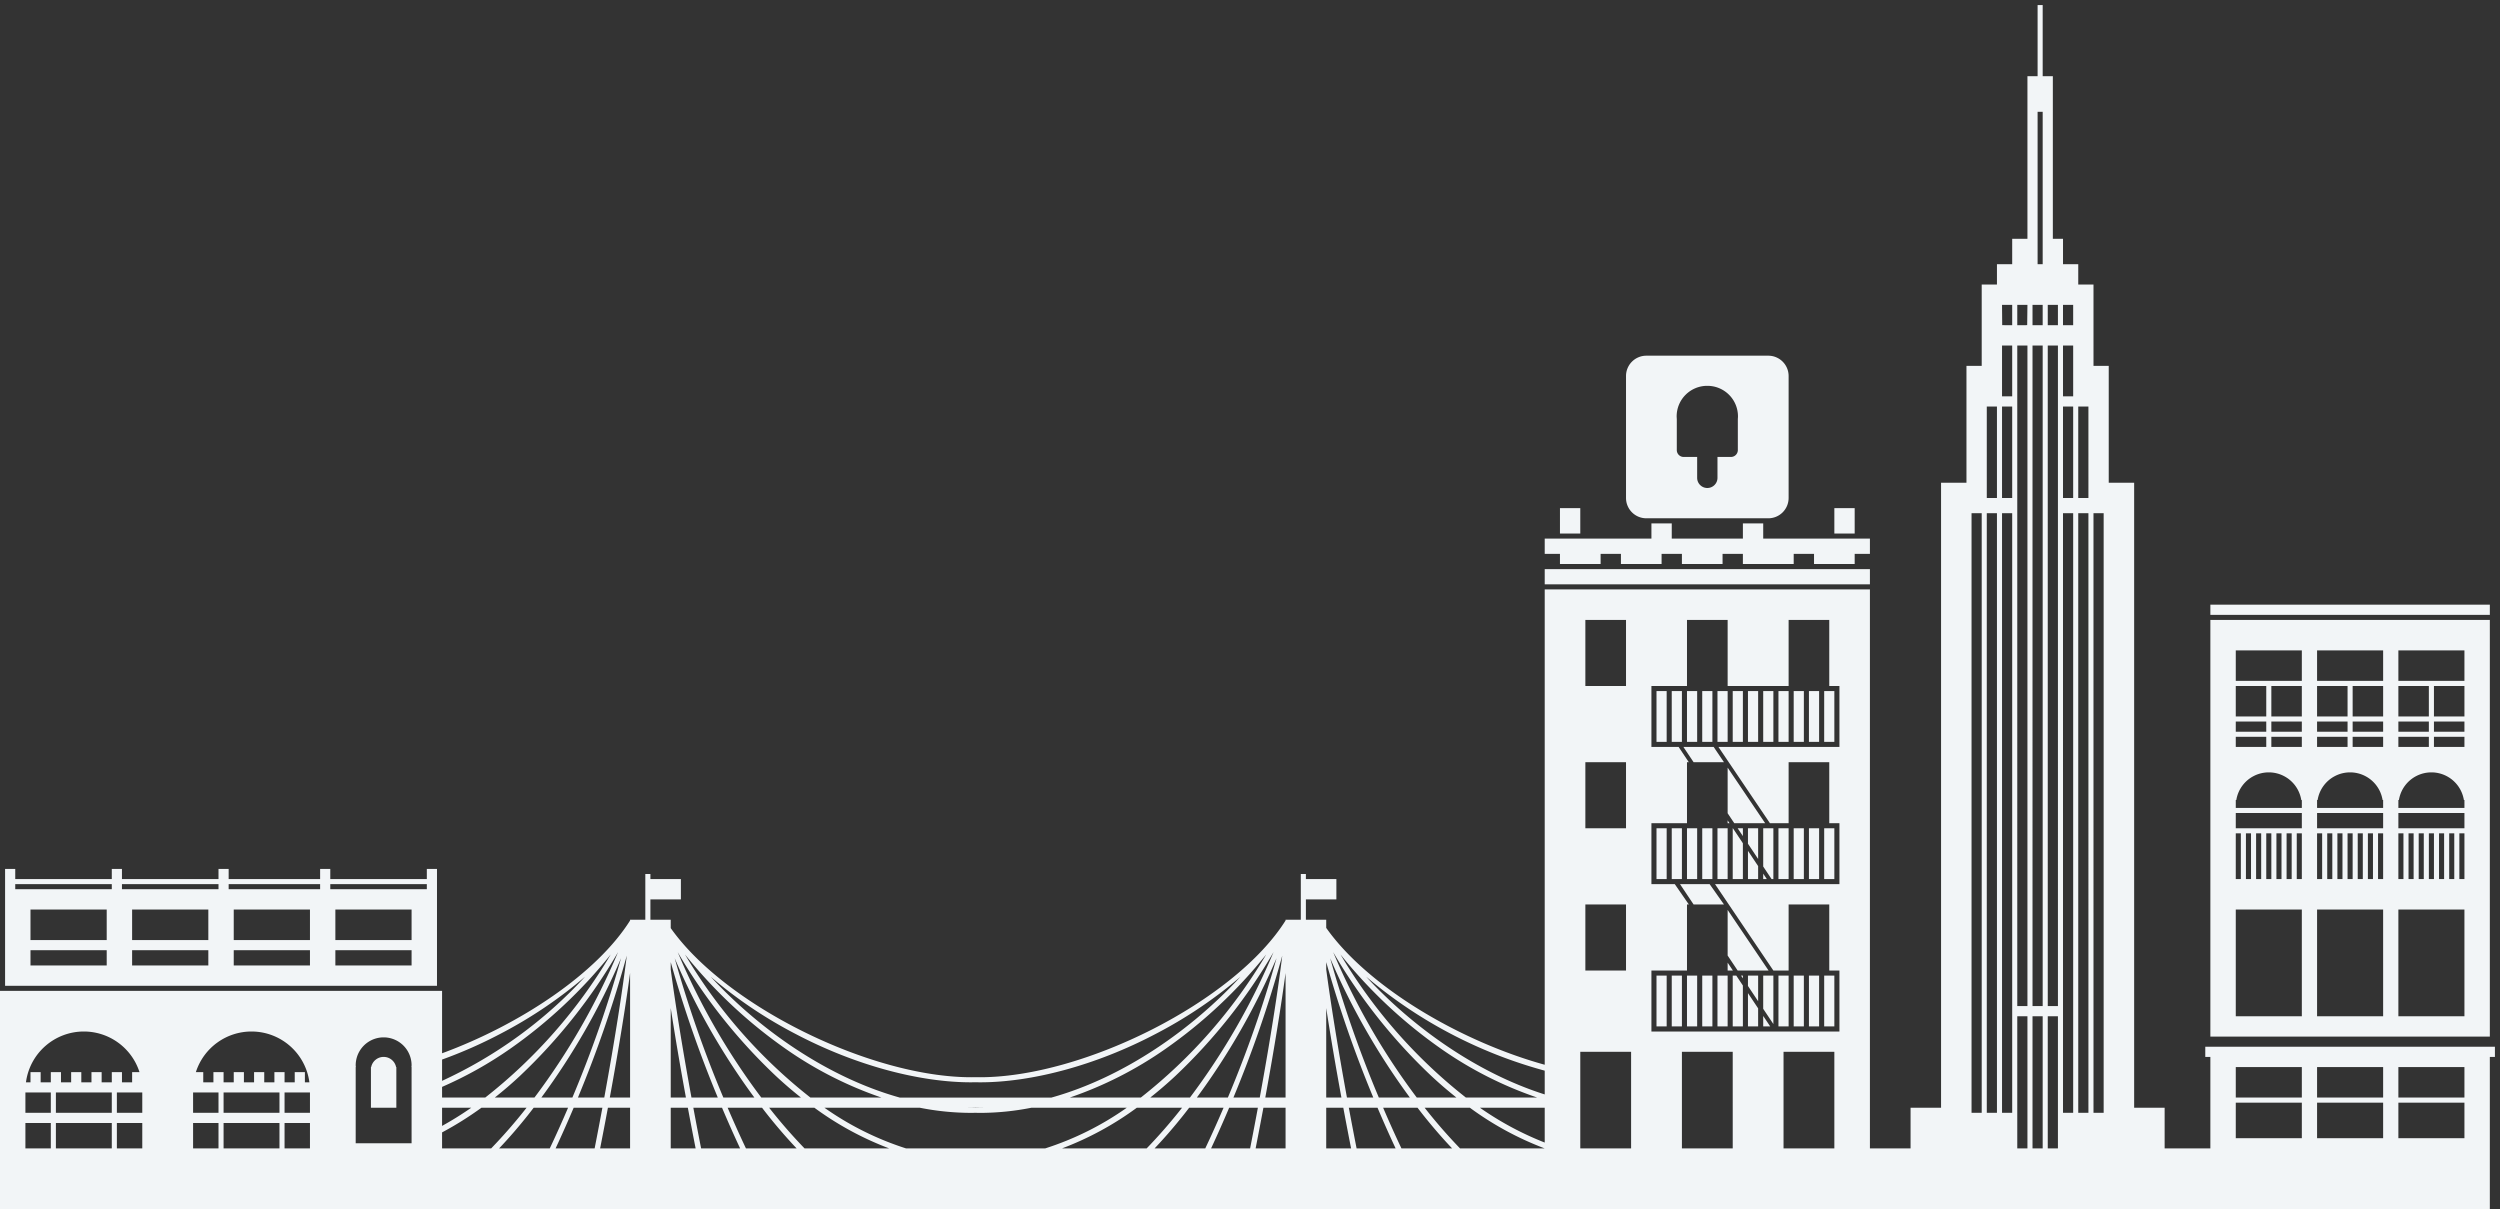 <svg xmlns="http://www.w3.org/2000/svg" width="492" height="238" viewBox="0 0 492 238">
  <rect x="0" y="0" width="492" height="238" fill="#333333" stroke="none"/>
  <defs>
    <style>
      .cls-1 {
        fill: #f2f5f7;
        fill-rule: evenodd;
      }
    </style>
  </defs>
  <path id="_" data-name="#" class="cls-1" d="M490,208v5h0v25H0V226H0V195H87v12.285c15.358-5.653,30.433-15.681,37-26.129v10.326c-0.867,6.434-2.223,14.882-3.991,24.518H124V181h3v-9h1v1h6v4h-6v4h4v1.652C142.857,197.988,171.363,212,191.137,212c0.248,0,.79-0.009.863-0.012s0.615,0.012.863,0.012C213.278,212,243,197.064,253,181.156V181h3v-9h1v1h6v4h-6v4h4v1.609c8.116,11.5,26.135,22.257,43,26.934v1.163a91.23,91.23,0,0,1-35.133-18.487c8.9,9.655,21.459,18.816,35.133,23.164V216h0V116h64V226h8v-8h6V95h5V72h3V56h3V52h3V47h3V15h2V1h1V15h2V47h2v5h3v4h3V72h3V95h5V218h6v8h9V208h-1v-2h57v2h-1ZM44,226H55v-5H44v5Zm0-7H55v-4H44v4Zm-6,7h5v-5H38v5Zm-27,0H22v-5H11v5Zm0-7H22v-4H11v4Zm-6,7h5v-5H5v5Zm0-11v4h5v-4H5Zm11.5-12A11.494,11.494,0,0,0,5.109,213H6v-2H8v2h2v-2h2v2h2v-2h2v2h2v-2h2v2h2v-2h2v2h2v-2h1.454A11.5,11.5,0,0,0,16.5,203ZM28,215H23v4h5v-4Zm0,6H23v5h5v-5Zm10-6v4h5v-4H38Zm11.5-12a11.5,11.5,0,0,0-10.954,8H40v2h2v-2h2v2h2v-2h2v2h2v-2h2v2h2v-2h2v2h2v-2h2v2h0.891A11.494,11.494,0,0,0,49.5,203ZM61,215H56v4h5v-4Zm0,6H56v5h5v-5Zm20-11H80.966c0.007-.117.034-0.228,0.034-0.346a5.5,5.5,0,1,0-11,0c0,0.118.027,0.229,0.034,0.346H70v15H81V210Zm36.024,16q0.807-4.11,1.528-8H112.9c-1.122,2.651-2.308,5.328-3.557,8h7.678Zm-8.825,0c1.264-2.669,2.464-5.346,3.6-8H105.03c-0.374.486-.748,0.973-1.13,1.454-1.707,2.149-3.6,4.365-5.67,6.546H108.2ZM87,226h9.669a103.48,103.48,0,0,0,6.962-8H94.75A66.71,66.71,0,0,1,87,222.857V226Zm0-4.419A66.962,66.962,0,0,0,92.744,218H87v3.581Zm11.441-18.109A90.438,90.438,0,0,1,87,208.52v4.189a88.337,88.337,0,0,0,28.133-20.49A88.046,88.046,0,0,1,98.441,203.472ZM100.4,206.4a77.576,77.576,0,0,1-13.4,7.5V216h8.494a101.506,101.506,0,0,0,24.7-28.166A95.353,95.353,0,0,1,100.4,206.4Zm1.96,5.307c-1.645,1.538-3.309,2.962-4.985,4.292h7.806a134.065,134.065,0,0,0,16.453-28.621A108.564,108.564,0,0,1,102.357,211.708ZM106.538,216h6.107a232.068,232.068,0,0,0,9.577-27.429A137.238,137.238,0,0,1,106.538,216Zm16.813-27.943A234.316,234.316,0,0,1,113.737,216h5.183C121.021,204.516,122.532,194.748,123.351,188.057ZM124,218h-4.362q-0.725,3.891-1.533,8H124v-8Zm122.024,8q0.807-4.11,1.528-8H241.9c-1.122,2.651-2.308,5.328-3.557,8h7.678Zm-8.825,0c1.264-2.669,2.464-5.346,3.6-8H234.03c-0.374.486-.748,0.973-1.13,1.454-1.707,2.149-3.6,4.365-5.67,6.546H237.2Zm-11.53,0a103.5,103.5,0,0,0,6.962-8h-8.9a61.5,61.5,0,0,1-14.709,8h16.646Zm-19.959,0a58.813,58.813,0,0,0,16.042-8h-18.76a52.253,52.253,0,0,1-10.087,1.017c-0.155,0-.351,0-0.506-0.007L192,219l-0.4.006c-0.155,0-.351.007-0.506,0.007A52.253,52.253,0,0,1,181.008,218h-18.76a58.813,58.813,0,0,0,16.042,8h27.42Zm-11.869-8h-3.682c0.327,0.007.655,0.019,0.983,0.019,0.248,0,.785.017,0.858,0.018s0.61-.018.858-0.018C193.186,218.019,193.514,218.007,193.841,218Zm-18.864,8a61.5,61.5,0,0,1-14.709-8h-8.9a103.5,103.5,0,0,0,6.962,8h16.646Zm-18.207,0c-2.066-2.181-3.963-4.4-5.67-6.546-0.382-.481-0.756-0.968-1.13-1.454H143.2c1.136,2.654,2.336,5.331,3.6,8h9.969Zm-11.116,0c-1.249-2.672-2.435-5.349-3.557-8h-5.649q0.723,3.888,1.528,8h7.678ZM132,226h4.9q-0.809-4.106-1.533-8H132v8Zm0-10h2.991c-1.193-6.5-2.2-12.456-2.991-17.621V216Zm0-25.213c0.866,6.5,2.247,15.2,4.08,25.213h5.183A238.171,238.171,0,0,1,132,189.344v1.443ZM142.354,216h6.108a137.238,137.238,0,0,1-15.684-27.429A232.223,232.223,0,0,0,142.354,216Zm7.468,0h7.807c-1.676-1.332-3.341-2.754-4.986-4.292a108.564,108.564,0,0,1-19.274-24.329A134.065,134.065,0,0,0,149.822,216Zm9.669,0h13.985a75.261,75.261,0,0,1-18.873-9.6,95.353,95.353,0,0,1-19.8-18.567A101.515,101.515,0,0,0,159.491,216Zm67.95-12.528C215.489,209.764,202.888,213,192.905,213c-0.155,0-.351,0-0.506-0.007-0.1,0-.36-0.005-0.4-0.006s-0.3,0-.4.006c-0.155,0-.351.007-0.506,0.007-9.983,0-22.584-3.234-34.536-9.526a88.036,88.036,0,0,1-16.692-11.253c9.35,10.142,22.734,19.735,37.209,23.781h29.848c14.475-4.046,27.859-13.639,37.209-23.781A88.036,88.036,0,0,1,227.441,203.472ZM229.4,206.4a75.261,75.261,0,0,1-18.873,9.6h13.985a101.515,101.515,0,0,0,24.684-28.166A95.353,95.353,0,0,1,229.4,206.4Zm1.96,5.307c-1.645,1.538-3.31,2.96-4.986,4.292h7.807a134.065,134.065,0,0,0,16.453-28.621A108.564,108.564,0,0,1,231.357,211.708ZM235.538,216h6.107a232.068,232.068,0,0,0,9.577-27.429A137.238,137.238,0,0,1,235.538,216Zm7.2,0h5.183c2.1-11.484,3.612-21.252,4.431-27.943A234.316,234.316,0,0,1,242.737,216ZM253,191.482c-0.867,6.434-2.223,14.882-3.991,24.518H253V191.482ZM253,218h-4.362q-0.725,3.891-1.532,8H253v-8Zm98,8h10V207H351v19Zm-20,0h10V207H331v19Zm-27.023,0a61.5,61.5,0,0,1-14.709-8h-8.9a103.5,103.5,0,0,0,6.962,8h16.646Zm-18.207,0c-2.066-2.181-3.963-4.4-5.67-6.546-0.382-.481-0.756-0.968-1.13-1.454H272.2c1.136,2.654,2.336,5.331,3.6,8h9.969Zm-11.116,0c-1.249-2.672-2.435-5.349-3.557-8h-5.649q0.723,3.888,1.528,8h7.678ZM261,226h4.894q-0.808-4.106-1.532-8H261v8Zm0-10h2.991c-1.193-6.5-2.2-12.455-2.991-17.62V216Zm0-25.213c0.866,6.5,2.247,15.2,4.08,25.213h5.183A238.171,238.171,0,0,1,261,189.344v1.443ZM271.354,216h6.108a137.238,137.238,0,0,1-15.684-27.429A232.223,232.223,0,0,0,271.354,216Zm7.468,0h7.807c-1.676-1.332-3.341-2.754-4.986-4.292a108.564,108.564,0,0,1-19.274-24.329A134.065,134.065,0,0,0,278.822,216Zm4.781-9.6a95.353,95.353,0,0,1-19.8-18.567A101.491,101.491,0,0,0,288.489,216h14.033A75.333,75.333,0,0,1,283.6,206.4ZM304,218H291.246A61.251,61.251,0,0,0,304,224.855V226h0v-8Zm16-96h-8v13h8V122Zm0,28h-8v13h8V150Zm0,28h-8v13h8V178Zm1,29H311v19h10V207Zm0,31h0Zm41-36V191h-2V178h-8v13h-3l-11.48-17H362V162h-2V150h-8v12h-3.679l-10.13-15H362V135h-2V122h-8v13H340V122h-8v13h-7v12h5.356l2,3H332v12h-7v12h4.6l2.763,4H332v13h-7v12h37v-1Zm28-101h-2V219h2V101Zm3-21h-2V98h2V80Zm0,21h-2V219h2V101Zm3-41h-2l0.033,3.99L396,64V60Zm0,8h-2V78h2V68Zm0,12h-2V98h2V80Zm0,21h-2V219h2V101Zm1-41v4l1.951-.01L399,60h-2Zm2,8h-2V198h2V68Zm0,132h-2v26h2V200Zm3-178h-1V52h1V22Zm0,38h-2v4h2V60Zm0,8h-2V198h2V68Zm0,132h-2v26h2V200Zm3-140h-2v4h2V60Zm0,8h-2V198h2V68Zm0,132h-2v26h2V200Zm3-140h-2v4h2V60Zm0,8h-2V78h2V68Zm0,12h-2V98h2V80Zm0,21h-2V219h2V101Zm3-21h-2V98h2V80Zm0,21h-2V219h2V101Zm3,0h-2V219h2V101Zm39,109H440v6h13v-6Zm0,7H440v7h13v-7Zm16-7H456v6h13v-6Zm0,7H456v7h13v-7Zm16-7H472v6h13v-6Zm0,7H472v7h13v-7ZM328,202h-2V192h2v10Zm3,0h-2V192h2v10Zm3,0h-2V192h2v10Zm3,0h-2V192h2v10Zm3-10h0v10h-2V192h2Zm3,1.947V202h-2V192h0.7Zm3,3.091-2-3V192h2v5.038ZM346,202h-2v-6.555l2,3V202Zm3-.467-2-3V192h2v9.533ZM347,202v-2.06l1.375,2.06H347Zm5,0h-2V192h2v10Zm3,0h-2V192h2v10Zm3,0h-2V192h2v10Zm3,0h-2V192h2v10Zm-18.362-10H343v0.542ZM340,189.451L341.034,191H340v-1.549Zm0-1.4v-8.975L348.055,191h-6.084ZM336.453,174l1.063,0h-1.062v0ZM335,163h2v10h-2V163Zm-3.707-16h5.957l2.026,3H333.3ZM340,173h-2V163h2v10Zm0-11.549L340.366,162H340v-0.549Zm3,4.5V173h-2V163h0.034Zm3,3.091-2-3V163h2v6.038ZM346,173h-2v-5.555l2,3V173Zm3-9.994V173h-0.356L347,170.536V163h1.055Zm0-.006v0.006l0-.006h0Zm-2,10v-1.06l0.707,1.06H347Zm5,0h-2V163h2v10Zm3,0h-2V163h2v10Zm3,0h-2V163h2v10Zm3,0h-2V163h2v10Zm-19.029-10H343v1.542ZM340,160.047v-8.975L347.38,162H341.3ZM338,136h2v10h-2V136Zm5,10h-2V136h2v10Zm3,0h-2V136h2v10Zm3,0h-2V136h2v10Zm3,0h-2V136h2v10Zm3,0h-2V136h2v10Zm3,0h-2V136h2v10Zm3,0h-2V136h2v10Zm-26,0V136h2v10h-2Zm-3,0V136h2v10h-2Zm-3-10h2v10h-2V136Zm-3,0h2v10h-2V136Zm8,37h-2V163h2v10Zm-5-10h2v10h-2V163Zm-3,0h2v10h-2V163Zm4.625,11H329.6v0Zm8.651,4H333.3l-2.67-4h5.829ZM75.5,208a2.5,2.5,0,0,1,2.45,2H78v8H73v-8h0.05A2.5,2.5,0,0,1,75.5,208ZM485,204H435V122h55v82h-5Zm-13-31h1v-9h-1v9Zm0-26h6v-2h-6v2Zm0-3h6v-2h-6v2Zm0-3h6v-6h-6v6Zm-16,32h1v-9h-1v9Zm0-26h6v-2h-6v2Zm0-3h6v-2h-6v2Zm0-3h6v-6h-6v6Zm-16,32h1v-9h-1v9Zm0-26h6v-2h-6v2Zm0-3h6v-2h-6v2Zm0-3h6v-6h-6v6Zm13-13H440v6h13v-6Zm0,7h-6v6h6v-6Zm0,7h-6v2h6v-2Zm0,3h-6v2h6v-2Zm0,12.445h-0.107a6.476,6.476,0,0,0-12.786,0H440V159h13v-1.555ZM453,160H440v3h13v-3Zm-11,4v9h1v-9h-1Zm2,0v9h1v-9h-1Zm2,0v9h1v-9h-1Zm2,0v9h1v-9h-1Zm2,0v9h1v-9h-1Zm3,0h-1v9h1v-9Zm0,15H440v21h13V179Zm16-51H456v6h13v-6Zm0,7h-6v6h6v-6Zm0,7h-6v2h6v-2Zm0,3h-6v2h6v-2Zm0,12.445h-0.107a6.476,6.476,0,0,0-12.786,0H456V159h13v-1.555ZM469,160H456v3h13v-3Zm-11,4v9h1v-9h-1Zm2,0v9h1v-9h-1Zm2,0v9h1v-9h-1Zm2,0v9h1v-9h-1Zm2,0v9h1v-9h-1Zm3,0h-1v9h1v-9Zm0,15H456v21h13V179Zm16-51H472v6h13v-6Zm0,7h-6v6h6v-6Zm0,7h-6v2h6v-2Zm0,3h-6v2h6v-2Zm0,12.445h-0.107a6.476,6.476,0,0,0-12.786,0H472V159h13v-1.555ZM485,160H472v3h13v-3Zm-11,4v9h1v-9h-1Zm2,0v9h1v-9h-1Zm2,0v9h1v-9h-1Zm2,0v9h1v-9h-1Zm2,0v9h1v-9h-1Zm3,0h-1v9h1v-9Zm0,36V179H472v21h13Zm-50-81h55v2H435v-2Zm-131-7h64v3H304v-3Zm61-1h-8v-2h-4v2H343v-2h-4v2h-8v-2h-4v2h-8v-2h-4v2h-8v-2h-3v-3h64v3h-3v2Zm-4-11h4v5h-4v-5Zm-14,6h-4v-3h4v3Zm-18,0h-4v-3h4v3Zm19-4H324a4,4,0,0,1-4-4V74a4,4,0,0,1,4-4h24a4,4,0,0,1,4,4V98A4,4,0,0,1,348,102ZM336,75.933a6.01,6.01,0,0,0-6.034,5.98c0,0.178.012,0.353,0.027,0.527v6.132a1.357,1.357,0,0,0,1.357,1.357H334v4.109a2,2,0,0,0,4,0V89.928h2.649a1.357,1.357,0,0,0,1.357-1.357V82.443c0.016-.175.027-0.351,0.027-0.531A6.01,6.01,0,0,0,336,75.933ZM307,100h4v5h-4v-5ZM1,176v-5H3v2H22v-2h2v2H43v-2h2v2H63v-2h2v2H84v-2h2v23H1V176Zm65,14H81v-3H66v3Zm0-5H81v-6H66v6Zm-1-10H84v-1H65v1ZM46,190H61v-3H46v3Zm0-5H61v-6H46v6Zm-1-10H63v-1H45v1ZM26,190H41v-3H26v3Zm0-5H41v-6H26v6Zm-2-10H43v-1H24v1ZM6,190H21v-3H6v3Zm0-5H21v-6H6v6ZM3,175H22v-1H3v1Z"/>
</svg>
